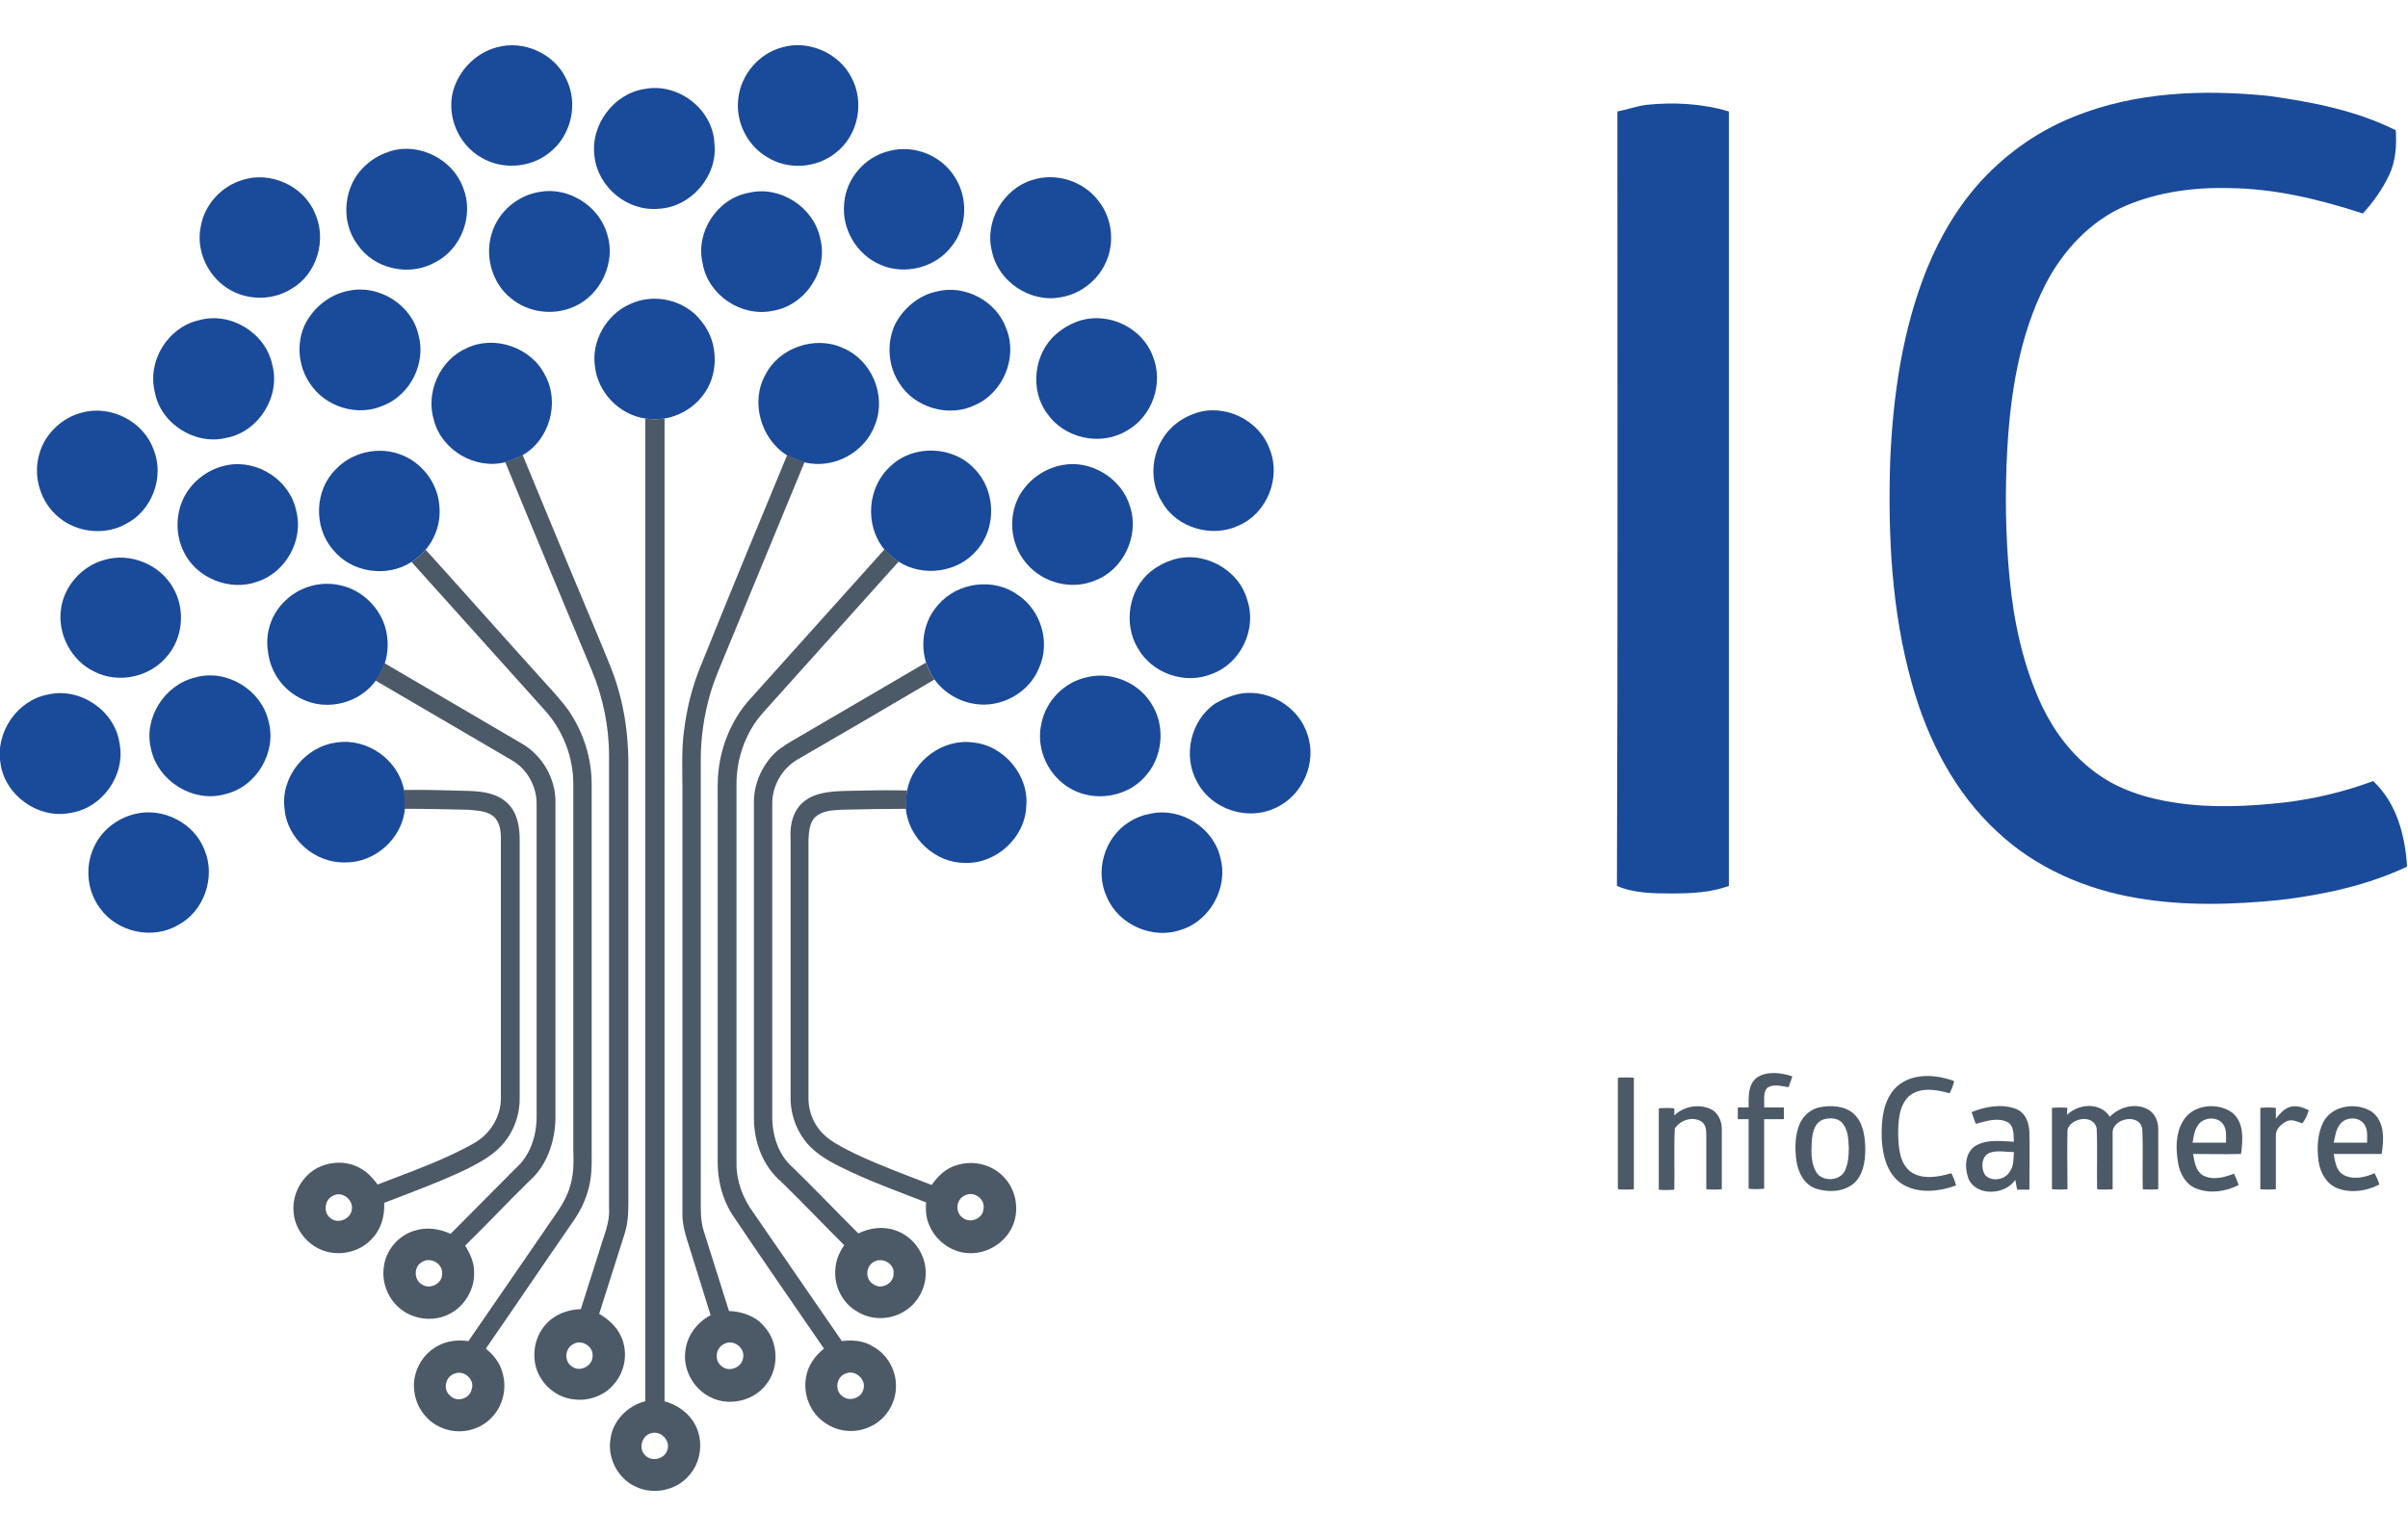 <?xml version="1.0" encoding="utf-8"?>
<!-- Generator: Adobe Illustrator 24.1.3, SVG Export Plug-In . SVG Version: 6.00 Build 0)  -->
<svg version="1.1" xmlns="http://www.w3.org/2000/svg" xmlns:xlink="http://www.w3.org/1999/xlink" x="0px" y="0px"
	 viewBox="0 0 512 326.8" style="enable-background:new 0 0 512 326.8;" xml:space="preserve">
<style type="text/css">
	.st0{fill:#1A4A9A;}
	.st1{fill:#4C5967;}
	.st2{display:none;}
</style>
<g id="Livello_1">
	<g>
		<g>
			<path class="st0" d="M105.5,10.1c5.8-1.7,12.4,1.3,14.9,6.7c2.6,5.2,1.1,12-3.5,15.6c-4.1,3.4-10.4,3.8-14.9,0.9
				c-4.6-2.8-7-8.6-5.7-13.8C97.5,15,101.1,11.3,105.5,10.1z"/>
			<path class="st0" d="M166.2,10.1c5.6-1.7,12.1,1.1,14.8,6.3c2.9,5.3,1.5,12.4-3.3,16.1c-4.1,3.3-10.2,3.7-14.6,0.9
				c-4.3-2.5-6.8-7.7-6.1-12.6C157.6,15.8,161.4,11.4,166.2,10.1z"/>
			<path class="st0" d="M137.2,18.9c7.1-1.3,14.4,4.4,14.7,11.6c0.8,6.9-5,13.6-11.9,13.9c-6.6,0.6-12.9-4.6-13.6-11.2
				C125.5,26.5,130.6,19.8,137.2,18.9z"/>
			<path class="st0" d="M441,24.8c13.1-5.3,27.5-5.8,41.4-4.4c9.3,1.3,18.6,3.1,27,7.3c0.2,3.2,0,6.6-1.4,9.5
				c-1.4,3-3.4,5.8-5.6,8.2c-9.2-3-18.7-5.3-28.4-5.4c-7.4-0.2-15,0.8-21.9,3.7c-7.6,3.2-13.6,9.7-17.3,17
				c-5.4,10.7-7.3,22.8-8,34.7c-0.5,9.2-0.4,18.5,0.5,27.7c0.9,9.3,2.9,18.6,6.9,27.1c2.6,5.4,6.3,10.3,11.1,13.9
				c5,3.8,11.1,5.7,17.2,6.6c7.8,1.2,15.8,0.8,23.7-0.1c6.3-0.8,12.5-2.3,18.4-4.5c5,4.7,6.8,11.6,7.2,18.2c-8.5,4-17.8,6-27.1,7.1
				c-10,1-20.2,1.3-30.2-0.4c-10.9-1.8-21.6-6.4-29.7-14c-9.2-8.4-15-19.8-18.3-31.7c-4.3-15.3-5.1-31.4-4.6-47.3
				c0.6-13.9,2.6-27.9,7.8-40.8c2.8-6.9,6.7-13.5,11.8-19C427,32.3,433.7,27.7,441,24.8z"/>
			<path class="st0" d="M343.9,23.7c2.1-0.4,4-1.1,6.1-1.4c5.9-0.6,11.9-0.3,17.6,1.4c0,54.9,0,109.8,0,164.7
				c-3.8,1.4-7.9,1.6-11.9,1.6c-4,0-8.2,0-11.9-1.6C344,133.5,343.9,78.6,343.9,23.7z"/>
			<path class="st0" d="M83.2,32.1c6.1-1.8,13.2,1.9,15.3,7.9c2.3,5.8-0.4,13-6,15.8C87,58.9,79.5,57.2,76,52
				c-3.8-5.1-2.9-12.8,1.8-16.9C79.3,33.7,81.2,32.7,83.2,32.1z"/>
			<path class="st0" d="M189.1,32.1c5.3-1.4,11.2,1,14,5.7c2.8,4.4,2.5,10.5-0.7,14.5c-3.4,4.6-10,6.3-15.2,4
				c-5-2.1-8.3-7.6-7.7-13.1C179.9,38,183.9,33.3,189.1,32.1z"/>
			<path class="st0" d="M51.5,38.3c5.9-2,13,1.2,15.4,6.9c2.7,5.7,0.5,13.1-4.9,16.2c-4.4,2.8-10.4,2.5-14.5-0.7
				c-3.8-2.9-5.8-8-4.8-12.6C43.5,43.5,47.1,39.6,51.5,38.3z"/>
			<path class="st0" d="M219.4,38.3c5.1-1.7,11.1,0.2,14.3,4.6c2.7,3.5,3.3,8.5,1.6,12.5c-1.6,4-5.4,7.1-9.7,7.8
				c-6.5,1.3-13.4-3.3-14.7-9.8C209.3,47.1,213.3,40.2,219.4,38.3z"/>
			<path class="st0" d="M114.8,40.8c6.1-1.1,12.6,3,14.3,9c1.9,5.9-1.3,12.9-7,15.4c-4.4,2-9.8,1.3-13.5-1.8c-4-3.2-5.6-9-4-13.9
				C106,45,110.1,41.5,114.8,40.8z"/>
			<path class="st0" d="M159.2,41c6.6-1.6,13.8,3,15.2,9.7c1.8,6.8-3.2,14.3-10.1,15.4c-6.7,1.4-13.8-3.4-14.9-10.1
				C147.8,49.4,152.5,42.2,159.2,41z"/>
			<path class="st0" d="M74.3,61.8c6.4-1.3,13.3,3.1,14.7,9.5c1.6,5.9-1.7,12.6-7.4,14.9c-5.5,2.5-12.5,0.4-15.8-4.8
				c-2.4-3.6-2.8-8.4-1-12.3C66.6,65.4,70.2,62.5,74.3,61.8z"/>
			<path class="st0" d="M199.1,62c6.1-1.6,12.9,2.1,14.9,8c2.4,6-0.7,13.5-6.6,16.1c-5.6,2.8-13.1,0.6-16.3-4.8
				c-2.3-3.6-2.6-8.4-0.8-12.3C192.1,65.5,195.4,62.8,199.1,62z"/>
			<path class="st0" d="M133.9,64.7c5.2-2.5,11.9-0.9,15.3,3.7c3.7,4.5,3.7,11.6,0,16c-2,2.5-4.9,4.1-7.9,4.6
				c-1.4,0.2-2.7,0.2-4.1,0c-5.5-0.8-10.1-5.5-10.7-11.1C125.7,72.6,128.9,66.9,133.9,64.7z"/>
			<path class="st0" d="M42.3,68.1c6.7-1.9,14.2,2.7,15.6,9.5c1.8,6.7-2.9,14.2-9.7,15.5c-6.7,1.7-14.1-3-15.3-9.8
				C31.3,76.7,35.7,69.6,42.3,68.1z"/>
			<path class="st0" d="M229.9,68.1c6.1-1.7,13,1.7,15.2,7.6c2.4,5.8-0.1,13-5.7,16c-5.5,3.2-13.1,1.5-16.7-3.7
				c-3.8-5-2.9-12.8,1.8-16.9C226.1,69.7,227.9,68.7,229.9,68.1z"/>
			<path class="st0" d="M99.3,74c5.9-2.8,13.7-0.1,16.6,5.8c3.2,5.8,0.9,13.8-4.8,17c-1.2,0.6-2.4,1.1-3.7,1.5
				c-6.3,1.6-13.4-2.5-15.1-8.8C90.4,83.5,93.5,76.5,99.3,74z"/>
			<path class="st0" d="M162.8,79.6c2.9-5.7,10.6-8.3,16.4-5.6c6.1,2.5,9.3,10,6.9,16.2c-2.1,6-8.9,9.7-15.1,8.1
				c-1.3-0.4-2.5-0.9-3.7-1.5C161.7,93.3,159.5,85.3,162.8,79.6z"/>
			<path class="st0" d="M17.6,87.7c6.1-1.6,13,2,15.1,8c2.3,5.8-0.4,12.9-5.9,15.7c-4.4,2.5-10.3,1.9-14.2-1.3
				c-4-3.2-5.7-8.8-4.2-13.7C9.6,92.2,13.3,88.7,17.6,87.7z"/>
			<path class="st0" d="M254.1,87.9c6.2-2.2,13.7,1.4,15.9,7.7c2.4,6-0.6,13.5-6.5,16.1c-5.7,2.8-13.3,0.6-16.4-4.9
				c-3.4-5.3-2-13,3.1-16.8C251.3,89.1,252.7,88.4,254.1,87.9z"/>
			<path class="st0" d="M71.4,99.8c3.4-3.6,8.9-4.9,13.6-3.2c4.6,1.6,8,6,8.4,10.8c0.4,3.4-0.7,6.9-2.9,9.5c-0.9,1-1.9,1.9-3,2.6
				c-5.2,3.4-12.8,2.3-16.7-2.6C66.6,112.1,66.9,104.2,71.4,99.8z"/>
			<path class="st0" d="M189.4,99.1c4.8-4.6,13.2-4.3,17.7,0.5c4.6,4.5,4.9,12.6,0.6,17.4c-4,4.8-11.5,5.8-16.7,2.4
				c-1.1-0.8-2.1-1.6-3-2.6C183.8,111.7,184.4,103.5,189.4,99.1z"/>
			<path class="st0" d="M48.4,98.9c6.5-1.2,13.3,3.3,14.6,9.8c1.6,6.2-2.3,13.1-8.3,15c-5.8,2.1-12.9-0.7-15.6-6.3
				c-1.8-3.6-1.8-8,0-11.6C40.9,102.2,44.5,99.6,48.4,98.9z"/>
			<path class="st0" d="M225.9,98.9c6.1-1.2,12.7,2.9,14.4,8.9c2,6.2-1.5,13.5-7.6,15.7c-4.9,2-10.8,0.5-14.3-3.5
				c-3.3-3.7-4.1-9.2-2.1-13.7C218,102.5,221.8,99.6,225.9,98.9z"/>
			<path class="st0" d="M22.1,119.1c5.5-1.7,11.9,0.9,14.7,5.9c2.7,4.6,2.1,10.8-1.4,14.7c-3.6,4.3-10.2,5.7-15.2,3.2
				c-5-2.3-8.1-8.1-7.2-13.6C13.7,124.6,17.4,120.4,22.1,119.1z"/>
			<path class="st0" d="M249.2,119.1c6.5-2.2,14.2,1.9,16,8.5c2.1,6.2-1.4,13.5-7.5,15.7c-5.7,2.4-12.8-0.1-15.8-5.5
				c-3.1-5.2-1.9-12.5,2.8-16.3C246.1,120.4,247.6,119.6,249.2,119.1z"/>
			<path class="st0" d="M60.7,127.7c3.1-3,7.6-4.2,11.8-3.2c4.5,1,8.3,4.7,9.5,9.2c0.6,2.4,0.6,5-0.2,7.4c-0.5,1.2-1.1,2.4-1.8,3.5
				c-3.4,4.9-10.4,6.7-15.7,4.1c-4-1.8-6.8-5.7-7.3-10C56.3,134.6,57.7,130.5,60.7,127.7z"/>
			<path class="st0" d="M199.5,128.6c4.1-4.8,11.8-5.8,16.9-2.1c5,3.3,7,10.2,4.5,15.6c-2.1,5.2-8,8.5-13.6,7.6
				c-3.4-0.5-6.6-2.4-8.6-5.2c-0.8-1.1-1.3-2.3-1.8-3.6C195.6,136.7,196.5,131.9,199.5,128.6z"/>
			<path class="st0" d="M41.4,144.1c6.7-2,14.2,2.6,15.7,9.3c1.8,6.6-2.6,14-9.3,15.5c-6.7,1.9-14.3-2.8-15.7-9.7
				C30.5,152.8,34.9,145.7,41.4,144.1z"/>
			<path class="st0" d="M231.2,144c5.4-1.3,11.4,1.4,14,6.3c2.6,4.6,1.9,10.9-1.7,14.8c-3.8,4.4-10.7,5.5-15.7,2.7
				c-4.8-2.6-7.6-8.4-6.4-13.8C222.3,149.1,226.3,145,231.2,144z"/>
			<path class="st0" d="M10.2,147.7c6.8-1.6,14.2,3.4,15.2,10.3c1.4,6.8-3.7,14-10.6,14.9c-6.7,1.3-13.8-3.8-14.7-10.6
				C-1,155.7,3.7,148.9,10.2,147.7z"/>
			<path class="st0" d="M262.9,147.7c6.3-1.6,13.2,2.4,15.1,8.5c2.1,6-1.1,13.2-7,15.7c-5.8,2.7-13.4,0.2-16.4-5.5
				c-3.2-5.5-1.5-13.2,3.8-16.8C259.8,148.8,261.3,148.1,262.9,147.7z"/>
			<path class="st0" d="M60.5,172c-0.9-6.7,4.4-13.3,11.1-14.1c6.5-1,13.1,3.7,14.3,10.1c0.2,1.3,0.3,2.6,0.2,3.9
				c-0.5,6.3-6.3,11.6-12.7,11.5C66.9,183.6,61,178.3,60.5,172z"/>
			<path class="st0" d="M192.9,168c1.2-6.3,7.7-11,14-10.1c6.6,0.6,12,7.1,11.3,13.7c-0.3,6.6-6.5,12.2-13.1,11.9
				c-6.3,0-11.9-5.3-12.5-11.5C192.6,170.6,192.6,169.3,192.9,168z"/>
			<path class="st0" d="M28.7,173.1c6-1.5,12.7,2,14.8,7.7c2.4,5.7-0.1,13-5.6,15.9c-5.4,3.2-12.9,1.6-16.6-3.5
				c-2.8-3.7-3.3-8.9-1.3-13.1C21.6,176.6,24.9,174,28.7,173.1z"/>
			<path class="st0" d="M244.8,173c6.4-1.3,13.3,3.1,14.7,9.5c1.7,6.2-2.2,13.3-8.3,15.2c-6,2.2-13.3-1-15.8-6.8
				c-2.7-5.6-0.6-12.8,4.7-16.1C241.5,173.9,243.1,173.3,244.8,173z"/>
		</g>
		<g>
			<g>
				<path class="st1" d="M137.2,89c1.4,0.2,2.7,0.2,4.1,0c0,69.7,0,139.3,0,209c2.6,0.7,5.1,2.4,6.4,4.8c2,3.5,1.4,8.2-1.3,11.1
					c-2.6,3-7.3,4-10.9,2.4c-4-1.6-6.4-6.1-5.7-10.3c0.5-3.9,3.7-7.1,7.4-8C137.2,228.4,137.2,158.7,137.2,89z M138.4,304.8
					c-1.9,0.5-2.7,3.2-1.3,4.6c1.3,1.5,4,1,4.7-0.8C142.8,306.6,140.6,304.1,138.4,304.8z"/>
			</g>
			<g>
				<path class="st1" d="M107.4,98.2c1.3-0.3,2.5-0.8,3.7-1.5c5.4,13.1,10.8,26.1,16.3,39.2c1.5,3.7,3.2,7.4,4.2,11.2
					c1.3,4.6,1.9,9.4,2,14.2c0,30.9,0,61.8,0,92.7c0,2.8,0.1,5.7-0.8,8.4c-1.8,5.7-3.6,11.3-5.4,17c1.9,1.1,3.7,2.7,4.6,4.7
					c1.6,3.3,1,7.5-1.5,10.3c-2,2.4-5.3,3.6-8.4,3.2c-3.3-0.3-6.2-2.5-7.6-5.4c-1.6-3.4-1-7.7,1.5-10.5c1.9-2.2,4.7-3.2,7.5-3.3
					c1.4-4.3,2.7-8.6,4.1-12.9c0.8-2.8,2.1-5.5,1.9-8.5c0-32.1,0-64.2,0-96.3c0-6.2-1.3-12.5-3.7-18.2
					C119.7,127.9,113.5,113.1,107.4,98.2z M121.8,285.9c-1.7,0.9-1.9,3.6-0.2,4.7c1.7,1.3,4.4-0.1,4.4-2.2
					C126.2,286.3,123.6,284.7,121.8,285.9z"/>
			</g>
			<g>
				<path class="st1" d="M167.4,96.7c1.1,0.7,2.4,1.2,3.7,1.5c-5.5,13.4-11.1,26.8-16.6,40.2c-1.2,3-2.6,6-3.5,9.2
					c-1.3,4.5-2,9.2-2,13.9c0,31.1,0,62.1,0,93.2c0,2.3-0.1,4.7,0.6,7c1.8,5.7,3.6,11.4,5.4,17.1c2.8,0.1,5.7,1.1,7.5,3.3
					c3,3.3,3.2,8.7,0.5,12.2c-2.6,3.6-8,4.9-12,2.8c-3.7-1.8-6-6.2-5.2-10.3c0.5-3.1,2.6-5.7,5.3-7.1c-1.3-4.2-2.6-8.4-3.9-12.5
					c-0.9-3.1-2.2-6.1-2.1-9.3c0-30,0-60.1,0-90.1c0-4-0.2-8.1,0.3-12.1c0.6-5,1.8-9.9,3.8-14.6C155.2,126.2,161.3,111.4,167.4,96.7
					z M153.8,285.9c-1.7,0.9-1.9,3.5-0.4,4.6c1.5,1.4,4.3,0.4,4.6-1.7C158.5,286.6,155.8,284.6,153.8,285.9z"/>
			</g>
			<g>
				<path class="st1" d="M87.5,119.5c1.1-0.7,2.1-1.6,3-2.6c8.5,9.4,16.9,18.9,25.4,28.3c1.8,2,3.7,4,5.2,6.2
					c3,4.5,4.7,9.9,4.7,15.3c0,25.8,0,51.6,0,77.3c0,2.4,0.1,4.8-0.3,7.1c-0.5,3-1.7,5.8-3.4,8.3c-6.3,9.1-12.5,18.3-18.8,27.4
					c1.6,1.3,3,3,3.5,5c1.1,3.5,0.1,7.5-2.6,10c-2.6,2.5-6.7,3.3-10.1,1.9c-3.2-1.2-5.6-4.3-6-7.8c-0.5-3.4,1.1-7,3.9-9
					c2.1-1.6,4.9-2.1,7.6-1.7c5.4-7.8,10.7-15.6,16.1-23.4c2-3.1,4.5-5.9,5.5-9.5c0.8-2.5,0.8-5.2,0.7-7.8c0-25.9,0-51.8,0-77.8
					c0-5.7-2.2-11.4-6.1-15.7C106.4,140.5,96.9,130,87.5,119.5z M96.7,292.1c-2,0.6-2.6,3.4-1,4.7c1.4,1.5,4.2,0.7,4.6-1.4
					C101,293.4,98.7,291.3,96.7,292.1z"/>
			</g>
			<g>
				<path class="st1" d="M159,149.2c9.7-10.8,19.4-21.6,29.1-32.4c0.9,1,1.9,1.9,3,2.6c-8.8,9.8-17.5,19.5-26.3,29.3
					c-1.3,1.5-2.7,2.9-3.9,4.5c-2.8,3.9-4.3,8.7-4.3,13.5c0,27,0,53.9,0,80.9c0,3.7,1.4,7.3,3.6,10.3c6.3,9.1,12.5,18.2,18.8,27.3
					c2.3-0.3,4.7-0.1,6.7,1.2c2.9,1.6,4.8,4.9,4.8,8.2c0.1,3.5-1.9,6.9-4.9,8.5c-3.2,1.8-7.3,1.6-10.3-0.6c-3.1-2.1-4.6-6.1-3.9-9.7
					c0.4-2.4,1.9-4.5,3.8-6c-6.6-9.6-13.2-19.1-19.7-28.8c-2-3.3-2.9-7.1-2.9-10.9c0-25.4,0-50.7,0-76c0-2.5-0.1-5,0.2-7.4
					C153.4,158.4,155.6,153.2,159,149.2z M179.8,292.1c-2,0.7-2.4,3.6-0.7,4.8c1.5,1.3,4.1,0.4,4.5-1.5
					C184.2,293.3,181.8,291.2,179.8,292.1z"/>
			</g>
			<g>
				<path class="st1" d="M81.7,141c9.7,5.7,19.5,11.4,29.2,17.1c4.4,2.5,7.3,7.5,7.2,12.6c0,22.4,0,44.8,0,67.2
					c-0.1,4.9-1.8,10-5.6,13.3c-4.6,4.5-9,9.2-13.6,13.7c1,1.6,1.9,3.5,1.9,5.5c0.2,3.7-2,7.5-5.4,9.1c-3,1.5-6.7,1.2-9.5-0.6
					c-3.1-2-4.8-5.8-4.3-9.4c0.4-3.6,3.1-6.8,6.6-7.8c2.5-0.8,5.3-0.4,7.6,0.7c4.6-4.6,9.2-9.3,13.8-13.9c3.1-2.7,4.5-6.9,4.5-11
					c0-22.1,0-44.2,0-66.3c0.1-3.9-2-7.7-5.4-9.6c-9.6-5.6-19.3-11.3-28.9-16.9C80.6,143.5,81.2,142.3,81.7,141z M89.7,268.4
					c-1.8,1-1.7,3.9,0.1,4.8c1.7,1.1,4.3-0.3,4.2-2.3C94.2,268.7,91.5,267.2,89.7,268.4z"/>
			</g>
			<g>
				<path class="st1" d="M169.7,156.8c9.1-5.3,18.1-10.6,27.2-15.9c0.4,1.2,1,2.5,1.8,3.6c-9.7,5.7-19.4,11.4-29.1,17
					c-3.3,1.9-5.5,5.7-5.4,9.6c0,22,0,43.9,0,65.9c-0.1,4.2,1.2,8.6,4.5,11.4c4.7,4.6,9.2,9.3,13.8,13.9c2.5-1.2,5.4-1.6,8-0.6
					c3.5,1.2,6,4.6,6.3,8.2c0.3,3.4-1.3,6.8-4.1,8.7c-3,2.1-7.2,2.3-10.3,0.4c-3.1-1.7-5-5.2-4.8-8.7c0-2,0.8-3.9,1.9-5.5
					c-4.5-4.5-8.9-9.1-13.4-13.5c-3.9-3.3-5.8-8.5-5.8-13.5c0-22.3,0-44.5,0-66.8c-0.1-4.1,1.6-8.1,4.5-10.9
					C166.2,158.8,168,157.8,169.7,156.8z M185.9,268.3c-1.9,0.9-2,3.8-0.2,4.8c1.7,1.3,4.4-0.2,4.3-2.3
					C190.2,268.8,187.7,267.3,185.9,268.3z"/>
			</g>
			<g>
				<path class="st1" d="M85.8,168c4.6-0.1,9.3,0.1,13.9,0.2c2.9,0.1,6,0.5,8.2,2.6c2.1,2,2.6,5,2.6,7.8c0,18.2,0,36.4,0,54.6
					c0.1,3.6-1.1,7.2-3.5,10c-2,2.4-4.8,3.9-7.5,5.3c-5.8,2.8-11.9,5-17.8,7.3c0.1,2.7-0.6,5.5-2.5,7.5c-2.5,2.9-6.9,4-10.6,2.6
					c-3.5-1.3-6.1-4.8-6.2-8.5c-0.2-3.3,1.5-6.6,4.2-8.5c3-2,7.1-2.2,10.1-0.4c1.5,0.8,2.6,2.1,3.6,3.4c6.9-2.7,14-5.1,20.5-8.8
					c3.4-1.9,5.7-5.6,5.7-9.5c0-18.5,0-36.9,0-55.4c0-1.7-0.3-3.6-1.7-4.7c-1.5-1.1-3.4-1.1-5.2-1.3c-4.6-0.1-9.1-0.2-13.7-0.2
					C86.1,170.6,86,169.3,85.8,168z M70.8,254.3c-1.8,0.8-2.1,3.5-0.6,4.7c1.6,1.4,4.3,0.3,4.6-1.7
					C75.2,255.1,72.7,253.2,70.8,254.3z"/>
			</g>
			<g>
				<path class="st1" d="M171,170.4c2.4-1.9,5.7-2.1,8.7-2.2c4.4-0.1,8.8-0.2,13.2-0.1c-0.2,1.3-0.3,2.6-0.2,3.9
					c-4.6,0-9.3,0.1-13.9,0.2c-1.8,0.1-3.9,0.2-5.4,1.5c-1.3,1.2-1.4,3.2-1.5,4.9c0,18.3,0,36.7,0,55c0,3.2,1.5,6.4,4.1,8.4
					c1.8,1.4,3.9,2.4,5.9,3.4c5.3,2.5,10.8,4.5,16.2,6.6c1.3-1.9,3.1-3.6,5.3-4.2c3.6-1.2,7.8-0.1,10.3,2.8c2.4,2.7,3,6.7,1.7,9.9
					c-1.4,3.5-5.1,6-8.9,6c-3.7,0.1-7.3-2.3-8.8-5.7c-0.8-1.6-0.9-3.3-0.8-5.1c-5.3-2.1-10.7-4-15.8-6.4c-3.2-1.5-6.4-3-8.9-5.5
					c-2.6-2.7-4.1-6.5-4.1-10.2c0-18.5,0-36.9,0-55.4C167.9,175.3,168.7,172.2,171,170.4z M205.2,254.2c-1.9,0.8-2.2,3.5-0.6,4.7
					c1.6,1.4,4.3,0.3,4.5-1.7C209.6,255.1,207.2,253.2,205.2,254.2z"/>
			</g>
			<path class="st1" d="M373.5,229.2c2.2-1.5,5.2-1.1,7.6-0.3c-0.3,0.8-0.5,1.5-0.8,2.3c-1.5-0.2-3.3-0.8-4.6,0.2
				c-0.9,1.1-0.5,2.7-0.6,4.1c1.4,0,2.8,0,4.2,0c0,0.8,0,1.7,0,2.5c-1.4,0-2.8,0-4.2,0c0,4.9,0,9.9,0,14.8c-1.1,0.1-2.2,0.1-3.3,0
				c0-4.9,0-9.9,0-14.8c-0.8,0-1.5,0-2.3,0c0-0.8,0-1.7,0-2.5c0.8,0,1.5,0,2.3,0C371.8,233.4,371.6,230.7,373.5,229.2z"/>
			<path class="st1" d="M403.4,231c3.3-2.9,8.3-2.5,12.1-1.1c-0.2,0.9-0.5,1.8-1,2.6c-2.8-0.8-6.2-1.4-8.6,0.6
				c-2.2,2.1-2.3,5.5-2.3,8.3c0.1,2.8,0.3,6.1,2.8,7.9c2.5,1.6,5.8,1,8.5,0.2c0.4,0.8,0.8,1.7,1,2.6c-3.6,1.3-7.9,1.8-11.3-0.2
				c-3.3-2-4.3-6.1-4.5-9.7C400,238.4,400.3,233.8,403.4,231z"/>
			<path class="st1" d="M344,229.2c1.1-0.1,2.2-0.1,3.4,0c0,7.9,0,15.8,0,23.7c-1.1,0.1-2.3,0.1-3.4,0C344,245,344,237.1,344,229.2z
				"/>
			<path class="st1" d="M356,237.2c2-1.9,5.1-2.5,7.6-1.4c1.7,0.7,2.5,2.6,2.5,4.3c0,4.3,0,8.5,0,12.8c-1.1,0.1-2.2,0.1-3.3,0
				c0-3.8,0-7.7,0-11.5c0-1.1-0.1-2.4-1.2-3c-1.9-1-4.3-0.2-5.5,1.6c-0.2,4.3,0,8.6-0.1,13c-1.1,0.1-2.2,0.1-3.3,0
				c0-5.8,0-11.5,0-17.3c1.1-0.1,2.2-0.1,3.3,0C356,236,356,236.8,356,237.2z"/>
			<g>
				<path class="st1" d="M386.8,235.5c2.5-0.5,5.4-0.4,7.4,1.4c2,1.9,2.4,4.9,2.4,7.6c0,2.6-0.5,5.6-2.6,7.3c-2.2,1.7-5.2,1.8-7.8,1
					c-2.5-0.8-3.8-3.3-4.2-5.7c-0.4-2.7-0.4-5.7,0.7-8.2C383.5,237.2,385,235.9,386.8,235.5z M387.6,238.1c-2,0.8-2.3,3.2-2.4,5.1
					c-0.1,2-0.1,4.3,1,6.1c1.3,2.1,5.1,1.9,6.1-0.4c0.7-1.5,0.8-3.2,0.8-4.8c-0.1-1.7-0.1-3.5-1.1-4.9
					C391.1,237.7,389.1,237.6,387.6,238.1z"/>
			</g>
			<g>
				<path class="st1" d="M419.2,236.5c3-1.2,6.4-1.8,9.4-0.7c2.1,0.8,2.9,3.1,2.9,5.2c0.1,4,0,8,0,12c-0.9,0-1.8,0-2.6,0
					c-0.1-0.7-0.3-1.4-0.4-2.1c-2.1,3.2-8.1,3.6-9.9-0.1c-0.9-2.3-0.9-5.6,1.4-7.1c2.5-1.5,5.5-1,8.2-0.9c-0.1-1.5,0.1-3.4-1.4-4.2
					c-2.1-1-4.5-0.2-6.7,0.4C419.8,238.2,419.5,237.3,419.2,236.5z M423.2,245.1c-1.9,0.6-2.1,3.3-1.1,4.8c1.4,1.5,4.2,1,5.2-0.7
					c0.9-1.2,0.8-2.7,0.9-4.2C426.6,245,424.8,244.6,423.2,245.1z"/>
			</g>
			<path class="st1" d="M439.5,237.1c2.4-2.4,7.1-2.8,9.1,0.4c2.1-2.2,5.7-3.1,8.4-1.4c1.3,0.9,1.9,2.5,1.9,4c0,4.3,0,8.5,0,12.8
				c-1.1,0.1-2.2,0.1-3.3,0c-0.1-4.3,0.1-8.6-0.1-12.8c-0.5-3.5-6.5-2.3-6.3,0.9c0,4,0,8,0,11.9c-1.1,0.1-2.2,0.1-3.3,0
				c-0.1-4.3,0.1-8.7-0.1-13c-0.7-3-5.4-2.2-6.2,0.3c-0.1,4.2,0,8.5,0,12.7c-1.1,0.1-2.2,0.1-3.3,0c0-5.8,0-11.5,0-17.3
				c1.1-0.1,2.2-0.1,3.3,0C439.5,236,439.5,236.8,439.5,237.1z"/>
			<g>
				<path class="st1" d="M464.1,238.5c2-3.6,7.3-4.2,10.5-1.9c2.6,2.1,2.3,5.8,1.9,8.8c-3.4,0.1-6.8,0-10.2,0c0.3,1.6,0.5,3.5,2,4.5
					c2.1,1.2,4.6,0.5,6.7-0.3c0.4,0.8,0.7,1.6,1,2.4c-2.7,1.4-6,1.9-8.9,0.8c-2.3-0.8-3.7-3.3-4-5.6
					C462.6,244.2,462.6,241.1,464.1,238.5z M467.4,239.2c-0.8,1.1-1,2.5-1.2,3.8c2.4,0,4.8,0,7.1,0c0-1.3,0.2-2.8-0.6-3.9
					C471.6,237.4,468.6,237.5,467.4,239.2z"/>
			</g>
			<path class="st1" d="M486.9,235.4c1.4-0.4,2.8,0.1,4,0.7c-0.3,1-0.7,2-1.4,2.8c-1.1-0.4-2.3-1-3.4-0.4c-1.1,0.6-2.2,1.6-2.2,2.9
				c0,3.8,0,7.7,0,11.5c-1.1,0.1-2.2,0.1-3.3,0c0-5.8,0-11.5,0-17.3c1.1-0.1,2.2-0.1,3.3,0c0,0.8,0,1.5,0,2.3
				C484.7,236.9,485.6,235.8,486.9,235.4z"/>
			<g>
				<path class="st1" d="M494,238.6c1.9-3.6,7.2-4.3,10.4-2.1c2.7,2.1,2.5,5.9,2,8.9c-3.4,0-6.8,0-10.2,0c0.3,1.6,0.5,3.5,2,4.4
					c2.1,1.2,4.6,0.6,6.7-0.3c0.4,0.8,0.8,1.6,1,2.4c-2.7,1.4-6,1.9-8.9,0.8c-2.3-0.9-3.6-3.2-4-5.6
					C492.6,244.3,492.7,241.2,494,238.6z M497.4,239.3c-0.8,1.1-0.9,2.5-1.2,3.7c2.4,0,4.8,0,7.1,0c0-1.3,0.2-2.8-0.6-3.9
					C501.5,237.3,498.5,237.5,497.4,239.3z"/>
			</g>
		</g>
	</g>
</g>
<g id="Livello_2">
</g>
<g id="Livello_3" class="st2">
</g>
</svg>
